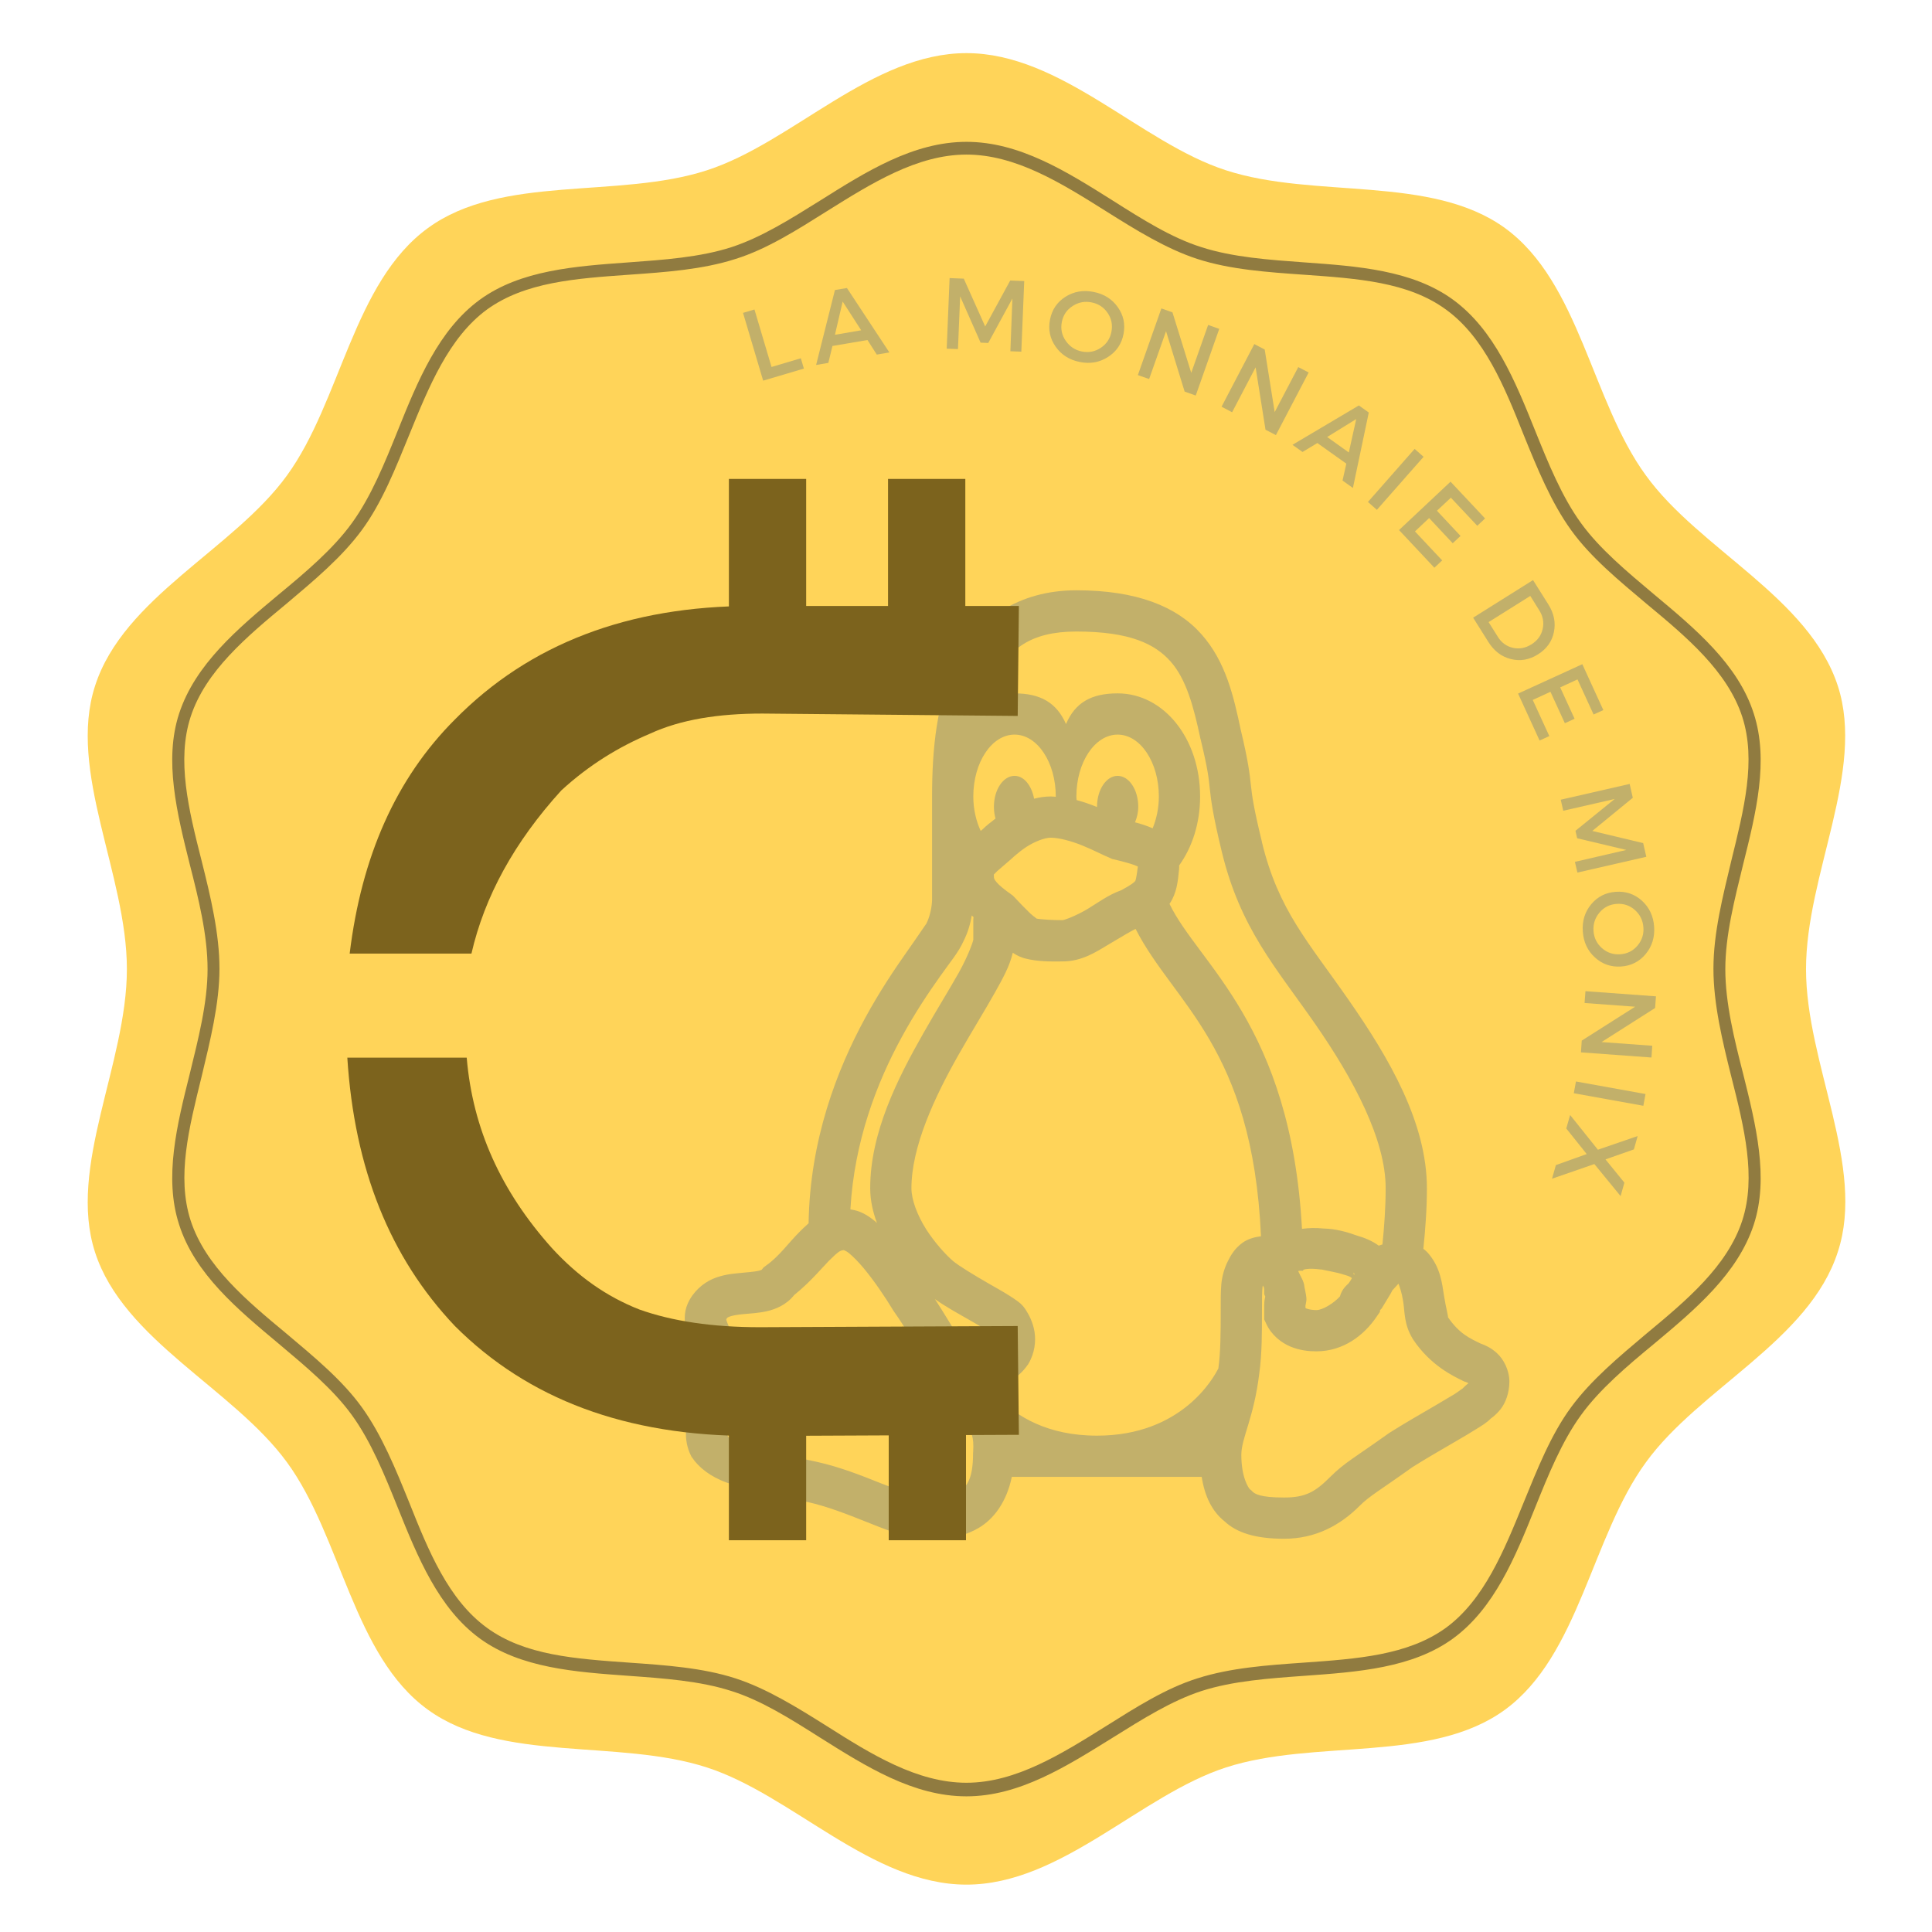 <svg xmlns="http://www.w3.org/2000/svg" xmlns:xlink="http://www.w3.org/1999/xlink" width="500" zoomAndPan="magnify" viewBox="0 0 375 375" height="500" preserveAspectRatio="xMidYMid meet" version="1.0"><defs><filter x="0%" y="0%" width="100%" height="100%" id="fa362d97fa"><feColorMatrix values="0 0 0 0 1 0 0 0 0 1 0 0 0 0 1 0 0 0 1 0" color-interpolation-filters="sRGB"/></filter><g/><mask id="1d28be194d"><g filter="url(#fa362d97fa)"><rect x="-37.5" width="450" fill="#000000" y="-37.5" height="450" fill-opacity="0.847"/></g></mask><clipPath id="3235d5c2e0"><path d="M 1 0.078 L 342.211 0.078 L 342.211 356 L 1 356 Z M 1 0.078 " clip-rule="nonzero"/></clipPath><clipPath id="4ab42dca95"><rect x="0" width="343" y="0" height="357"/></clipPath><clipPath id="773171abbd"><path d="M 132.48 114.574 L 292.98 114.574 L 292.98 299 L 132.48 299 Z M 132.48 114.574 " clip-rule="nonzero"/></clipPath></defs><rect x="-37.5" width="450" fill="#ffffff" y="-37.5" height="450" fill-opacity="1"/><rect x="-37.5" width="450" fill="#ffffff" y="-37.5" height="450" fill-opacity="1"/><rect x="-37.5" width="450" fill="#ffffff" y="-37.5" height="450" fill-opacity="1"/><g mask="url(#1d28be194d)"><g transform="matrix(1, 0, 0, 1, 16, 10)"><g clip-path="url(#4ab42dca95)"><g clip-path="url(#3235d5c2e0)"><path fill="#ffcc3b" d="M 334.547 178.102 C 334.547 159.73 346.086 139.711 340.727 123.148 C 335.121 105.93 313.855 96.621 303.473 82.285 C 292.922 67.871 290.613 44.801 276.105 34.258 C 261.762 23.875 239.176 28.656 221.949 23.051 C 205.383 17.695 189.969 0.312 171.586 0.312 C 153.207 0.312 137.793 17.695 121.223 23.051 C 103.996 28.656 81.41 23.793 67.07 34.258 C 52.562 44.801 50.172 67.871 39.703 82.285 C 29.316 96.621 7.969 105.93 2.445 123.148 C -2.914 139.711 8.629 159.73 8.629 178.102 C 8.629 196.473 -2.914 216.492 2.445 233.051 C 7.969 250.188 29.234 259.496 39.703 273.832 C 50.254 288.25 52.562 311.398 67.07 321.863 C 81.41 332.242 103.996 327.465 121.223 333.066 C 137.793 338.422 153.207 355.805 171.586 355.805 C 189.969 355.805 205.383 338.422 221.949 333.066 C 239.176 327.465 261.762 332.324 276.105 321.863 C 290.531 311.316 292.922 288.25 303.473 273.832 C 313.855 259.496 335.207 250.188 340.727 232.969 C 346.168 216.41 334.547 196.473 334.547 178.102 Z M 334.547 178.102 " fill-opacity="1" fill-rule="nonzero"/></g><path fill="#7c631d" d="M 171.586 338.668 C 161.285 338.668 152.133 332.902 143.23 327.301 C 137.379 323.594 131.773 320.051 126.004 318.238 C 119.906 316.262 112.816 315.766 105.973 315.273 C 95.672 314.531 85.039 313.789 77.125 308.023 C 69.129 302.172 65.09 292.285 61.215 282.648 C 58.66 276.305 56.023 269.797 52.312 264.688 C 48.688 259.664 43.328 255.215 38.137 250.848 C 30.141 244.172 21.816 237.254 18.766 227.695 C 15.797 218.551 18.355 208.336 20.828 198.449 C 22.477 191.695 24.289 184.691 24.289 178.102 C 24.289 171.512 22.559 164.508 20.828 157.75 C 18.355 147.867 15.797 137.566 18.766 128.504 C 21.898 118.949 30.141 112.027 38.137 105.355 C 43.328 101.07 48.688 96.539 52.312 91.516 C 56.023 86.406 58.66 79.898 61.215 73.555 C 65.09 63.914 69.129 54.027 77.125 48.18 C 85.039 42.414 95.672 41.672 105.973 40.93 C 112.816 40.434 119.906 39.941 126.004 37.965 C 131.773 36.07 137.297 32.609 143.23 28.902 C 152.133 23.301 161.285 17.531 171.586 17.531 C 181.891 17.531 191.039 23.301 199.941 28.902 C 205.793 32.609 211.398 36.152 217.168 37.965 C 223.27 39.941 230.359 40.434 237.199 40.93 C 247.504 41.672 258.137 42.414 266.047 48.18 C 274.043 54.027 278.082 63.914 281.957 73.555 C 284.512 79.898 287.148 86.406 290.859 91.516 C 294.484 96.539 299.844 100.988 305.035 105.355 C 313.031 112.027 321.359 118.949 324.406 128.504 C 327.375 137.648 324.82 147.867 322.348 157.75 C 320.699 164.508 318.883 171.512 318.883 178.102 C 318.883 184.691 320.617 191.695 322.348 198.449 C 324.82 208.336 327.375 218.633 324.406 227.695 C 321.273 237.254 313.031 244.172 305.035 250.848 C 299.844 255.133 294.484 259.664 290.859 264.688 C 287.148 269.797 284.512 276.305 281.957 282.648 C 278.082 292.285 274.043 302.172 266.047 308.023 C 258.137 313.789 247.504 314.531 237.199 315.273 C 230.359 315.766 223.27 316.262 217.168 318.238 C 211.398 320.133 205.875 323.594 199.941 327.301 C 191.039 332.82 181.891 338.668 171.586 338.668 Z M 171.586 20.004 C 162.023 20.004 153.121 25.605 144.551 30.961 C 138.781 34.586 132.848 38.375 126.746 40.27 C 120.316 42.332 113.145 42.824 106.141 43.32 C 95.754 44.059 85.945 44.719 78.527 50.074 C 71.109 55.512 67.234 65.07 63.441 74.379 C 60.805 80.805 58.168 87.559 54.211 92.914 C 50.336 98.188 44.895 102.719 39.621 107.168 C 31.871 113.594 23.875 120.266 20.992 129.164 C 18.273 137.566 20.578 147.043 23.137 157.094 C 24.867 164.012 26.598 171.18 26.598 178.02 C 26.598 184.855 24.785 192.023 23.137 198.945 C 20.66 208.996 18.273 218.387 20.992 226.871 C 23.875 235.77 31.871 242.445 39.621 248.871 C 44.895 253.32 50.418 257.852 54.211 263.121 C 58.086 268.477 60.805 275.152 63.441 281.66 C 67.152 290.969 71.023 300.523 78.527 305.961 C 85.863 311.316 95.672 311.977 106.141 312.719 C 113.145 313.211 120.398 313.707 126.746 315.766 C 132.848 317.742 138.781 321.449 144.551 325.074 C 153.121 330.512 162.023 336.031 171.586 336.031 C 181.148 336.031 190.051 330.43 198.621 325.074 C 204.395 321.449 210.328 317.66 216.426 315.766 C 222.855 313.707 230.027 313.211 237.035 312.719 C 247.422 311.977 257.23 311.316 264.648 305.961 C 272.066 300.523 275.941 290.969 279.73 281.66 C 282.371 275.234 285.008 268.477 288.965 263.121 C 292.836 257.852 298.277 253.32 303.555 248.871 C 311.301 242.445 319.297 235.77 322.184 226.871 C 324.902 218.469 322.594 208.996 320.039 198.945 C 318.309 192.023 316.578 184.855 316.578 178.02 C 316.578 171.098 318.391 164.012 320.039 157.094 C 322.512 147.043 324.902 137.648 322.184 129.164 C 319.297 120.266 311.301 113.594 303.555 107.168 C 298.277 102.719 292.754 98.188 288.965 92.914 C 285.09 87.559 282.371 80.887 279.73 74.379 C 276.023 65.07 272.148 55.512 264.648 50.074 C 257.312 44.719 247.504 44.059 237.035 43.32 C 230.027 42.824 222.773 42.332 216.426 40.27 C 210.328 38.293 204.395 34.586 198.621 30.961 C 189.969 25.523 181.148 20.004 171.586 20.004 Z M 171.586 20.004 " fill-opacity="1" fill-rule="nonzero"/></g></g></g><g clip-path="url(#773171abbd)"><path fill="#c2b06a" d="M 208.926 114.574 C 197.562 114.574 189.715 120.355 185.727 128.172 C 181.758 135.992 180.914 145.527 180.914 154.594 L 180.914 174.605 C 180.914 175.887 180.492 177.902 179.883 179.105 L 179.852 179.203 L 179.805 179.297 C 179.898 179.09 178.102 181.797 175.848 184.984 C 173.598 188.191 170.738 192.426 167.938 197.57 C 162.469 207.621 157.199 221.207 156.949 237.438 C 156.324 237.984 155.777 238.531 155.262 239.031 C 152.93 241.359 151.289 243.812 148.695 245.645 L 148.211 246.004 L 147.836 246.473 C 147.898 246.395 147.883 246.52 147.117 246.691 C 146.352 246.848 145.051 246.957 143.551 247.098 C 142.035 247.238 140.254 247.426 138.363 248.223 C 136.484 249.035 134.5 250.707 133.484 253.039 C 132.672 254.883 132.844 256.805 133.234 258.195 C 133.609 259.59 134.141 260.715 134.641 261.824 C 135.609 264.043 136.453 266.109 136.453 268.672 C 136.453 268.953 136.328 269.344 135.828 270.172 C 135.312 271 134.328 272.031 133.797 274.176 L 133.734 274.363 C 133.531 275.41 133.25 276.441 133.156 277.832 C 133.062 279.223 133.328 280.977 134.094 282.492 L 134.203 282.727 L 134.344 282.914 C 135.578 284.773 137.859 286.633 141.082 287.777 C 144.301 288.902 148.883 289.918 156.762 291.543 C 160.512 292.371 164.375 293.887 168.031 295.344 C 171.707 296.797 175.035 298.219 178.602 298.547 C 181.477 298.812 185.758 298.969 189.809 296.656 C 192.949 294.875 195.406 291.434 196.391 286.664 L 233.25 286.664 C 233.832 290.387 235.223 293.324 237.691 295.297 C 240.066 297.516 243.711 298.672 249.242 298.672 C 255.402 298.672 260.172 296.016 263.891 292.293 C 265.848 290.34 267.645 289.418 274.148 284.773 C 276.602 283.211 279.852 281.352 282.715 279.676 C 284.137 278.848 285.465 278.066 286.574 277.363 C 287.684 276.66 288.449 276.254 289.418 275.285 L 289.434 275.27 L 289.449 275.27 C 289.434 275.27 290.266 274.77 291.266 273.52 C 292.266 272.266 292.969 270.266 292.969 268.188 C 292.969 265.938 291.844 263.809 290.531 262.621 C 289.402 261.59 288.293 261.105 287.371 260.777 C 285.293 259.762 283.246 258.887 281.023 255.633 C 281.227 255.898 280.633 253.805 280.273 251.445 C 279.898 249.035 279.586 246.176 277.414 243.5 C 277.086 243.078 276.695 242.703 276.273 242.391 C 276.648 238.734 276.961 234.762 276.961 230.637 C 276.961 217.988 269.707 205.48 261.781 194.102 C 253.887 182.734 248.133 176.684 244.93 163.426 L 244.945 163.426 C 243.258 156.5 243.023 154.453 242.789 152.328 C 242.555 150.184 242.305 147.824 240.832 141.68 C 239.457 135.191 237.941 128.453 233.203 123.109 C 228.438 117.73 220.668 114.574 208.926 114.574 Z M 208.926 122.578 C 219.324 122.578 224.199 125 227.219 128.406 C 230.234 131.816 231.672 137.07 233.016 143.434 L 233.047 143.465 L 233.047 143.527 C 234.473 149.465 234.598 150.969 234.832 153.188 C 235.066 155.406 235.426 158.176 237.145 165.305 C 240.738 180.188 247.602 187.723 255.215 198.664 C 262.812 209.594 268.957 221.223 268.957 230.637 C 268.957 234.371 268.676 238.109 268.332 241.547 C 268.082 241.625 267.832 241.703 267.613 241.781 C 266.395 240.891 264.953 240.266 263.391 239.828 C 261.312 239.078 259.266 238.516 256.887 238.453 C 255.402 238.297 254.012 238.344 252.715 238.516 C 250.543 198.883 232.688 187.207 227 175.449 C 227.016 175.418 227.047 175.402 227.062 175.355 C 228.406 173.293 228.625 171.148 228.859 168.711 C 228.891 168.461 228.875 168.211 228.875 167.977 C 231.406 164.457 232.938 159.801 232.938 154.594 C 232.938 143.371 225.906 134.582 216.93 134.582 C 211.836 134.582 208.691 136.367 206.91 140.539 C 205.098 136.414 201.988 134.582 196.922 134.582 C 194.906 134.582 193.012 135.082 191.246 135.895 C 191.715 134.426 192.23 133.051 192.855 131.801 C 195.812 126.016 199.969 122.578 208.926 122.578 Z M 196.922 142.586 C 201.344 142.586 204.926 147.965 204.926 154.594 C 204.926 154.625 204.926 154.641 204.926 154.656 C 204.598 154.641 204.285 154.594 203.941 154.594 C 202.801 154.594 201.734 154.766 200.719 155.031 C 200.234 152.484 198.766 150.594 196.922 150.594 C 194.719 150.594 192.918 153.281 192.918 156.594 C 192.918 157.406 193.027 158.176 193.23 158.879 C 192.152 159.691 191.324 160.379 190.84 160.863 C 190.668 161.02 190.512 161.145 190.355 161.285 C 189.465 159.363 188.918 157.094 188.918 154.594 C 188.918 147.965 192.496 142.586 196.922 142.586 Z M 216.93 142.586 C 221.355 142.586 224.934 147.965 224.934 154.594 C 224.934 156.875 224.465 158.957 223.73 160.77 C 222.559 160.27 221.434 159.895 220.309 159.613 C 220.668 158.723 220.934 157.723 220.934 156.594 C 220.934 153.281 219.137 150.594 216.93 150.594 C 214.727 150.594 212.93 153.281 212.93 156.594 C 212.93 156.609 212.93 156.625 212.93 156.641 C 211.711 156.141 210.383 155.672 208.973 155.297 C 208.957 155.062 208.926 154.828 208.926 154.594 C 208.926 147.965 212.508 142.586 216.93 142.586 Z M 203.941 162.598 C 205.566 162.598 207.926 163.238 210.086 164.113 C 212.242 164.992 214.07 165.961 215.602 166.602 L 215.914 166.742 L 216.242 166.805 C 218.277 167.289 220.105 167.805 220.855 168.195 C 220.652 169.914 220.449 170.852 220.355 170.992 C 220.246 171.164 219.684 171.695 217.633 172.793 C 215.102 173.699 213.18 175.168 211.117 176.418 C 208.848 177.777 206.551 178.605 206.223 178.605 C 204.473 178.605 202.051 178.48 201.078 178.277 C 201.453 178.387 200.797 178.059 199.969 177.293 C 199.078 176.449 197.969 175.293 196.844 174.09 L 196.547 173.793 L 196.234 173.574 C 194.953 172.668 193.949 171.852 193.465 171.273 C 192.965 170.68 192.918 170.508 192.918 170.117 C 192.918 169.523 192.809 169.883 193.168 169.477 C 193.527 169.055 194.625 168.195 196.109 166.883 L 196.25 166.773 L 196.375 166.633 C 196.156 166.867 197.609 165.445 199.188 164.41 C 200.766 163.379 202.723 162.598 203.941 162.598 Z M 188.621 177.684 C 188.73 177.793 188.84 177.918 188.965 178.012 C 188.934 178.215 188.918 178.402 188.918 178.605 L 188.918 182.375 C 188.887 182.766 187.918 185.531 186.105 188.785 C 184.273 192.051 181.773 196.055 179.258 200.492 C 174.223 209.344 168.906 219.832 168.906 230.637 C 168.906 233.027 169.438 235.277 170.223 237.391 C 170.062 237.25 169.906 237.078 169.734 236.953 C 168.469 235.934 167.031 234.996 165.062 234.746 C 165.812 221.426 170.238 210.094 174.973 201.402 C 177.566 196.633 180.227 192.676 182.398 189.613 C 184.523 186.582 185.992 184.953 187.043 182.625 C 187.855 181.016 188.34 179.344 188.621 177.684 Z M 220.418 180.297 C 227.797 194.82 243.102 203.074 244.758 239.953 C 243.477 240.125 242.195 240.469 241.129 241.25 C 239.691 242.297 238.895 243.625 238.316 244.816 C 237.66 246.129 237.223 247.645 237.066 249.16 C 236.926 250.691 236.941 252.289 236.941 254.648 C 236.941 258.43 236.91 262.605 236.504 265.434 L 236.504 265.527 C 236.488 265.543 236.488 265.559 236.488 265.59 C 235.629 267.312 229.484 278.66 212.93 278.66 C 203.301 278.66 197.375 274.895 193.902 271.391 C 193.465 270.75 193.027 270.156 192.59 269.547 C 194.922 268.781 197.516 267.719 199.453 264.949 L 199.547 264.84 L 199.609 264.715 C 200.844 262.668 201.094 260.324 200.797 258.48 C 200.484 256.633 199.734 255.195 199.031 254.133 C 198.359 253.133 197.891 252.867 197.391 252.477 C 196.891 252.102 196.375 251.773 195.797 251.414 C 194.656 250.691 193.309 249.941 191.918 249.145 C 189.152 247.551 186.074 245.691 184.977 244.754 C 183.648 243.625 181.445 241.234 179.742 238.562 C 178.051 235.871 176.91 232.887 176.91 230.637 C 176.91 222.602 181.367 212.953 186.215 204.449 C 188.637 200.195 191.105 196.227 193.09 192.691 C 194.656 189.895 195.984 187.52 196.578 184.922 C 197.109 185.281 197.719 185.625 198.531 185.906 L 198.672 185.953 L 198.828 186 C 201.609 186.738 204.41 186.613 206.223 186.613 C 209.992 186.613 212.711 184.797 215.242 183.281 C 217.68 181.812 219.965 180.484 220.418 180.297 Z M 164.109 242.641 C 163.469 242.641 163.984 242.594 164.766 243.219 C 165.547 243.844 166.609 244.926 167.656 246.176 C 169.75 248.691 171.91 251.93 173.223 254.102 L 173.285 254.227 L 173.363 254.336 C 176.504 258.809 176.91 260.09 181.602 267.578 L 181.523 267.406 C 181.789 267.891 182.039 268.281 182.305 268.719 C 182.32 268.75 182.336 268.781 182.352 268.828 C 182.352 268.828 182.367 268.828 182.367 268.844 C 182.492 269.125 182.664 269.391 182.852 269.641 C 183.242 270.375 184.148 272.031 186.371 274.629 C 186.684 275.051 187.09 275.582 187.34 275.957 C 188.574 277.863 189.074 278.895 188.887 281.836 L 188.871 281.961 L 188.871 282.086 C 188.871 287.387 187.48 288.777 185.852 289.699 C 184.227 290.621 181.539 290.777 179.32 290.574 C 177.77 290.434 174.629 289.34 170.973 287.902 C 167.328 286.445 163.078 284.742 158.48 283.727 L 158.449 283.727 L 158.418 283.711 C 150.57 282.102 146.082 281.039 143.754 280.227 C 141.582 279.441 141.676 279.332 141.176 278.598 C 141.176 278.551 141.129 278.504 141.145 278.363 C 141.16 278.051 141.332 277.223 141.551 276.129 C 141.551 276.129 141.551 276.113 141.551 276.113 C 141.488 276.41 141.879 275.598 142.645 274.348 C 143.41 273.113 144.457 271.188 144.457 268.672 C 144.457 264.309 142.957 260.902 141.957 258.59 C 141.441 257.445 141.066 256.555 140.957 256.117 C 141.066 255.883 141.113 255.758 141.52 255.586 C 142.004 255.383 143.004 255.18 144.301 255.07 C 145.598 254.945 147.133 254.883 148.852 254.508 C 150.555 254.117 152.648 253.273 154.148 251.367 C 157.324 248.816 159.668 245.957 160.902 244.707 C 161.84 243.781 162.469 243.203 162.859 242.953 C 163.266 242.719 163.391 242.641 164.109 242.641 Z M 253.637 246.316 C 254.293 246.238 255.105 246.254 256.137 246.379 L 256.371 246.41 L 256.621 246.41 C 256.277 246.41 259.672 246.973 260.797 247.395 L 260.953 247.441 L 261.125 247.488 C 262.078 247.754 262.203 247.941 262.406 248.082 C 262.25 248.41 262 248.754 261.766 249.098 C 261.297 249.551 260.5 250.176 260.078 251.633 C 258.922 252.93 256.73 254.289 255.512 254.289 C 254.762 254.289 253.98 254.148 253.559 253.977 C 253.434 253.93 253.465 253.883 253.387 253.852 L 253.387 253.398 C 253.387 253.398 253.434 253.336 253.559 252.477 C 253.652 251.898 253.402 250.816 253.199 249.848 C 253.121 248.66 252.434 247.785 251.98 246.723 C 252.059 246.691 252.199 246.676 252.293 246.645 L 252.949 246.645 C 252.949 246.582 252.949 246.535 252.949 246.473 C 253.184 246.426 253.355 246.332 253.637 246.316 Z M 262.625 246.691 C 262.625 247.191 262.812 246.941 262.891 247.332 C 262.859 247.363 262.828 247.426 262.797 247.473 Z M 271.441 249.16 C 271.66 249.707 272.082 250.863 272.363 252.648 C 272.691 254.836 272.52 257.07 274.195 259.84 L 274.227 259.918 L 274.289 259.996 C 277.695 265.105 282.215 267.156 283.871 267.984 L 284.121 268.109 L 284.402 268.203 C 284.762 268.312 284.918 268.422 285.012 268.469 C 285.012 268.453 285.012 268.531 285.012 268.531 C 285.059 268.453 284.715 268.672 283.762 269.625 C 284.012 269.375 283.262 269.984 282.324 270.594 C 281.352 271.188 280.086 271.938 278.664 272.766 C 275.852 274.41 272.52 276.316 269.785 278.051 L 269.707 278.098 L 269.613 278.16 C 263.078 282.836 260.969 283.898 258.234 286.633 C 255.324 289.543 253.465 290.668 249.242 290.668 C 244.523 290.668 243.555 289.949 243.07 289.48 L 242.883 289.277 L 242.648 289.105 C 242.383 288.902 240.941 286.852 240.941 282.367 C 240.941 279.113 243.398 275.191 244.43 266.531 C 244.961 262.746 244.945 258.414 244.945 254.648 C 244.945 252.289 244.961 250.801 245.039 249.957 C 245.055 249.754 245.086 249.676 245.102 249.535 C 245.227 249.707 245.383 249.848 245.383 250.348 L 245.383 251.207 L 245.586 251.664 C 245.523 251.945 245.383 252.414 245.383 253.398 L 245.383 256.102 L 245.758 256.898 C 246.773 259.152 248.711 260.637 250.512 261.387 C 252.309 262.121 254.027 262.293 255.512 262.293 C 260.797 262.293 264.781 259.121 267.145 255.648 L 267.848 254.633 L 267.848 254.398 C 267.895 254.32 267.832 254.352 267.91 254.258 L 268.176 253.977 L 268.379 253.648 C 269.598 251.648 270.473 250.223 270.145 250.582 Z M 181.461 252.148 C 183.461 253.57 185.789 254.852 187.949 256.086 C 189.34 256.883 190.637 257.633 191.559 258.211 C 191.965 258.465 192.262 258.668 192.465 258.809 C 192.652 259.152 192.855 259.527 192.902 259.793 C 192.934 260.059 192.887 260.199 192.777 260.418 C 192.668 260.496 190.902 261.699 189.027 262.309 C 188.621 262.434 188.324 262.496 187.949 262.59 C 184.773 257.508 183.336 255.008 181.461 252.148 Z M 181.461 252.148 " fill-opacity="1" fill-rule="nonzero"/></g><g fill="#c2b06a" fill-opacity="1"><g transform="translate(146.409, 74.4)"><g><path d="M 3.344 -3.172 L 9.031 -4.859 L 9.625 -2.859 L 1.719 -0.516 L -2.188 -13.672 L 0.031 -14.328 Z M 3.344 -3.172 "/></g></g></g><g fill="#c2b06a" fill-opacity="1"><g transform="translate(158.389, 70.842)"><g><path d="M 9.984 -4.844 L 3.188 -3.688 L 2.391 -0.406 L 0.016 0 L 3.672 -14.547 L 6 -14.938 L 14.234 -2.438 L 11.797 -2.016 Z M 8.766 -6.734 L 5.172 -12.312 L 3.672 -5.859 Z M 8.766 -6.734 "/></g></g></g><g fill="#c2b06a" fill-opacity="1"><g transform="translate(174.838, 68.363)"><g/></g></g><g fill="#c2b06a" fill-opacity="1"><g transform="translate(181.958, 67.602)"><g><path d="M 16.281 0.656 L 14.156 0.578 L 14.547 -9.656 L 9.859 -1.031 L 8.375 -1.094 L 4.406 -10.078 L 3.984 0.156 L 1.797 0.078 L 2.359 -13.625 L 5.109 -13.516 L 9.266 -4.234 L 14.125 -13.156 L 16.844 -13.047 Z M 16.281 0.656 "/></g></g></g><g fill="#c2b06a" fill-opacity="1"><g transform="translate(201.821, 68.635)"><g><path d="M 4.984 -11.031 C 6.617 -12.062 8.441 -12.375 10.453 -11.969 C 12.473 -11.57 14.035 -10.586 15.141 -9.016 C 16.254 -7.453 16.625 -5.707 16.25 -3.781 C 15.875 -1.863 14.867 -0.383 13.234 0.656 C 11.609 1.707 9.785 2.031 7.766 1.625 C 5.754 1.227 4.191 0.238 3.078 -1.344 C 1.973 -2.926 1.609 -4.676 1.984 -6.594 C 2.359 -8.52 3.359 -10 4.984 -11.031 Z M 10.062 -9.938 C 8.738 -10.207 7.508 -9.973 6.375 -9.234 C 5.238 -8.504 4.539 -7.473 4.281 -6.141 C 4.02 -4.805 4.273 -3.582 5.047 -2.469 C 5.828 -1.352 6.875 -0.664 8.188 -0.406 C 9.508 -0.145 10.727 -0.383 11.844 -1.125 C 12.957 -1.863 13.645 -2.898 13.906 -4.234 C 14.164 -5.566 13.922 -6.785 13.172 -7.891 C 12.422 -8.992 11.383 -9.676 10.062 -9.938 Z M 10.062 -9.938 "/></g></g></g><g fill="#c2b06a" fill-opacity="1"><g transform="translate(219.171, 72.21)"><g><path d="M 12.922 4.562 L 10.766 3.797 L 7.156 -7.922 L 3.875 1.359 L 1.688 0.594 L 6.25 -12.344 L 8.406 -11.578 L 12.047 0.156 L 15.328 -9.141 L 17.484 -8.375 Z M 12.922 4.562 "/></g></g></g><g fill="#c2b06a" fill-opacity="1"><g transform="translate(235.51, 78.112)"><g><path d="M 12.141 6.344 L 10.125 5.297 L 8.203 -6.812 L 3.641 1.906 L 1.594 0.828 L 7.953 -11.328 L 9.969 -10.266 L 11.906 1.875 L 16.484 -6.859 L 18.5 -5.812 Z M 12.141 6.344 "/></g></g></g><g fill="#c2b06a" fill-opacity="1"><g transform="translate(250.851, 86.322)"><g><path d="M 10.469 3.672 L 4.844 -0.328 L 1.969 1.406 L 0.016 0.016 L 12.906 -7.625 L 14.828 -6.25 L 11.75 8.391 L 9.734 6.953 Z M 10.953 1.5 L 12.391 -4.984 L 6.75 -1.5 Z M 10.953 1.5 "/></g></g></g><g fill="#c2b06a" fill-opacity="1"><g transform="translate(264.173, 96.242)"><g><path d="M 3.078 2.719 L 1.344 1.188 L 10.406 -9.109 L 12.141 -7.578 Z M 3.078 2.719 "/></g></g></g><g fill="#c2b06a" fill-opacity="1"><g transform="translate(270.315, 101.571)"><g><path d="M 16.422 0.484 L 11.297 -4.969 L 8.594 -2.438 L 13.172 2.453 L 11.656 3.875 L 7.078 -1.016 L 4.328 1.578 L 9.609 7.203 L 8.094 8.625 L 1.234 1.312 L 11.234 -8.078 L 17.938 -0.938 Z M 16.422 0.484 "/></g></g></g><g fill="#c2b06a" fill-opacity="1"><g transform="translate(280.424, 112.757)"><g/></g></g><g fill="#c2b06a" fill-opacity="1"><g transform="translate(284.982, 118.375)"><g><path d="M 12.578 -5.781 L 15.578 -1.016 C 16.66 0.723 17.008 2.504 16.625 4.328 C 16.25 6.148 15.219 7.586 13.531 8.641 C 11.844 9.703 10.094 10.004 8.281 9.547 C 6.477 9.098 5.023 8 3.922 6.25 L 0.953 1.516 Z M 12.047 -2.703 L 3.953 2.375 L 5.75 5.234 C 6.457 6.367 7.426 7.078 8.656 7.359 C 9.895 7.648 11.102 7.426 12.281 6.688 C 13.457 5.945 14.18 4.945 14.453 3.688 C 14.734 2.426 14.508 1.223 13.781 0.078 Z M 12.047 -2.703 "/></g></g></g><g fill="#c2b06a" fill-opacity="1"><g transform="translate(293.909, 132.982)"><g><path d="M 15.406 5.703 L 12.281 -1.109 L 8.922 0.438 L 11.719 6.531 L 9.828 7.391 L 7.031 1.297 L 3.594 2.875 L 6.812 9.891 L 4.922 10.75 L 0.75 1.641 L 13.219 -4.062 L 17.297 4.844 Z M 15.406 5.703 "/></g></g></g><g fill="#c2b06a" fill-opacity="1"><g transform="translate(299.929, 146.805)"><g/></g></g><g fill="#c2b06a" fill-opacity="1"><g transform="translate(302.533, 153.474)"><g><path d="M 3.641 15.891 L 3.156 13.812 L 13.141 11.5 L 3.594 9.234 L 3.266 7.781 L 10.875 1.609 L 0.891 3.891 L 0.406 1.75 L 13.781 -1.312 L 14.391 1.375 L 6.531 7.812 L 16.406 10.172 L 17.016 12.828 Z M 3.641 15.891 "/></g></g></g><g fill="#c2b06a" fill-opacity="1"><g transform="translate(306.752, 172.912)"><g><path d="M 11.953 1.922 C 13.379 3.223 14.164 4.895 14.312 6.938 C 14.457 8.988 13.914 10.758 12.688 12.25 C 11.457 13.738 9.863 14.551 7.906 14.688 C 5.957 14.82 4.266 14.238 2.828 12.938 C 1.398 11.633 0.613 9.957 0.469 7.906 C 0.32 5.863 0.863 4.098 2.094 2.609 C 3.332 1.129 4.926 0.32 6.875 0.188 C 8.832 0.051 10.523 0.629 11.953 1.922 Z M 12.234 7.109 C 12.141 5.754 11.594 4.629 10.594 3.734 C 9.594 2.836 8.41 2.438 7.047 2.531 C 5.691 2.625 4.578 3.188 3.703 4.219 C 2.836 5.258 2.453 6.445 2.547 7.781 C 2.641 9.125 3.188 10.238 4.188 11.125 C 5.195 12.008 6.379 12.406 7.734 12.312 C 9.098 12.219 10.211 11.66 11.078 10.641 C 11.941 9.617 12.328 8.441 12.234 7.109 Z M 12.234 7.109 "/></g></g></g><g fill="#c2b06a" fill-opacity="1"><g transform="translate(307.861, 190.591)"><g><path d="M -1 13.672 L -0.844 11.391 L 9.516 4.812 L -0.297 4.094 L -0.125 1.797 L 13.562 2.797 L 13.391 5.062 L 3 11.672 L 12.844 12.391 L 12.688 14.672 Z M -1 13.672 "/></g></g></g><g fill="#c2b06a" fill-opacity="1"><g transform="translate(306.206, 208.148)"><g><path d="M -0.734 4.047 L -0.312 1.766 L 13.188 4.203 L 12.766 6.484 Z M -0.734 4.047 "/></g></g></g><g fill="#c2b06a" fill-opacity="1"><g transform="translate(304.839, 216.145)"><g><path d="M 4.625 9.797 L -3.594 12.641 L -2.844 10 L 3.141 7.859 L -0.828 2.891 L -0.078 0.281 L 5.312 7.016 L 13.031 4.359 L 12.297 6.953 L 6.781 8.891 L 10.453 13.406 L 9.719 16.016 Z M 4.625 9.797 "/></g></g></g><g fill="#7c631d" fill-opacity="1"><g transform="translate(55.937, 278.725)"><g><path d="M 11.477 -73.438 C 12.852 -51.867 19.738 -34.652 32.359 -21.344 C 46.586 -7.113 65.637 0 89.961 0 L 141.828 -0.23 L 141.598 -21.344 L 91.57 -21.113 C 82.391 -21.113 74.586 -22.262 68.16 -24.555 C 61.734 -27.082 56.227 -30.98 51.176 -36.488 C 41.309 -47.504 35.801 -59.668 34.652 -73.438 Z M 89.961 -161.105 C 66.094 -161.105 46.816 -153.762 32.359 -139.074 C 20.883 -127.598 14.23 -112.453 11.934 -93.633 L 35.57 -93.633 C 38.098 -104.648 43.832 -115.207 53.012 -125.305 C 58.52 -130.352 64.258 -133.797 70.227 -136.32 C 76.191 -139.074 83.535 -140.223 92.027 -140.223 L 141.598 -139.762 L 141.828 -161.105 Z M 89.961 -161.105 "/></g></g></g><path stroke-linecap="butt" transform="matrix(0, -14.891, 15, 0, 179.867, 126.705)" fill="none" stroke-linejoin="miter" d="M -0 -0 L 2.266 -0 " stroke="#7c631d" stroke-width="1" stroke-opacity="1" stroke-miterlimit="4"/><path stroke-linecap="butt" transform="matrix(0, -14.891, 15, 0, 180, 298.956)" fill="none" stroke-linejoin="miter" d="M -0 0 L 2.266 0 " stroke="#7c631d" stroke-width="1" stroke-opacity="1" stroke-miterlimit="4"/><path stroke-linecap="butt" transform="matrix(0, -14.891, 15, 0, 148.977, 298.956)" fill="none" stroke-linejoin="miter" d="M -0 -0 L 2.266 -0 " stroke="#7c631d" stroke-width="1" stroke-opacity="1" stroke-miterlimit="4"/><path stroke-linecap="butt" transform="matrix(0, -14.891, 15, 0, 148.977, 126.705)" fill="none" stroke-linejoin="miter" d="M -0 -0 L 2.266 -0 " stroke="#7c631d" stroke-width="1" stroke-opacity="1" stroke-miterlimit="4"/></svg>
